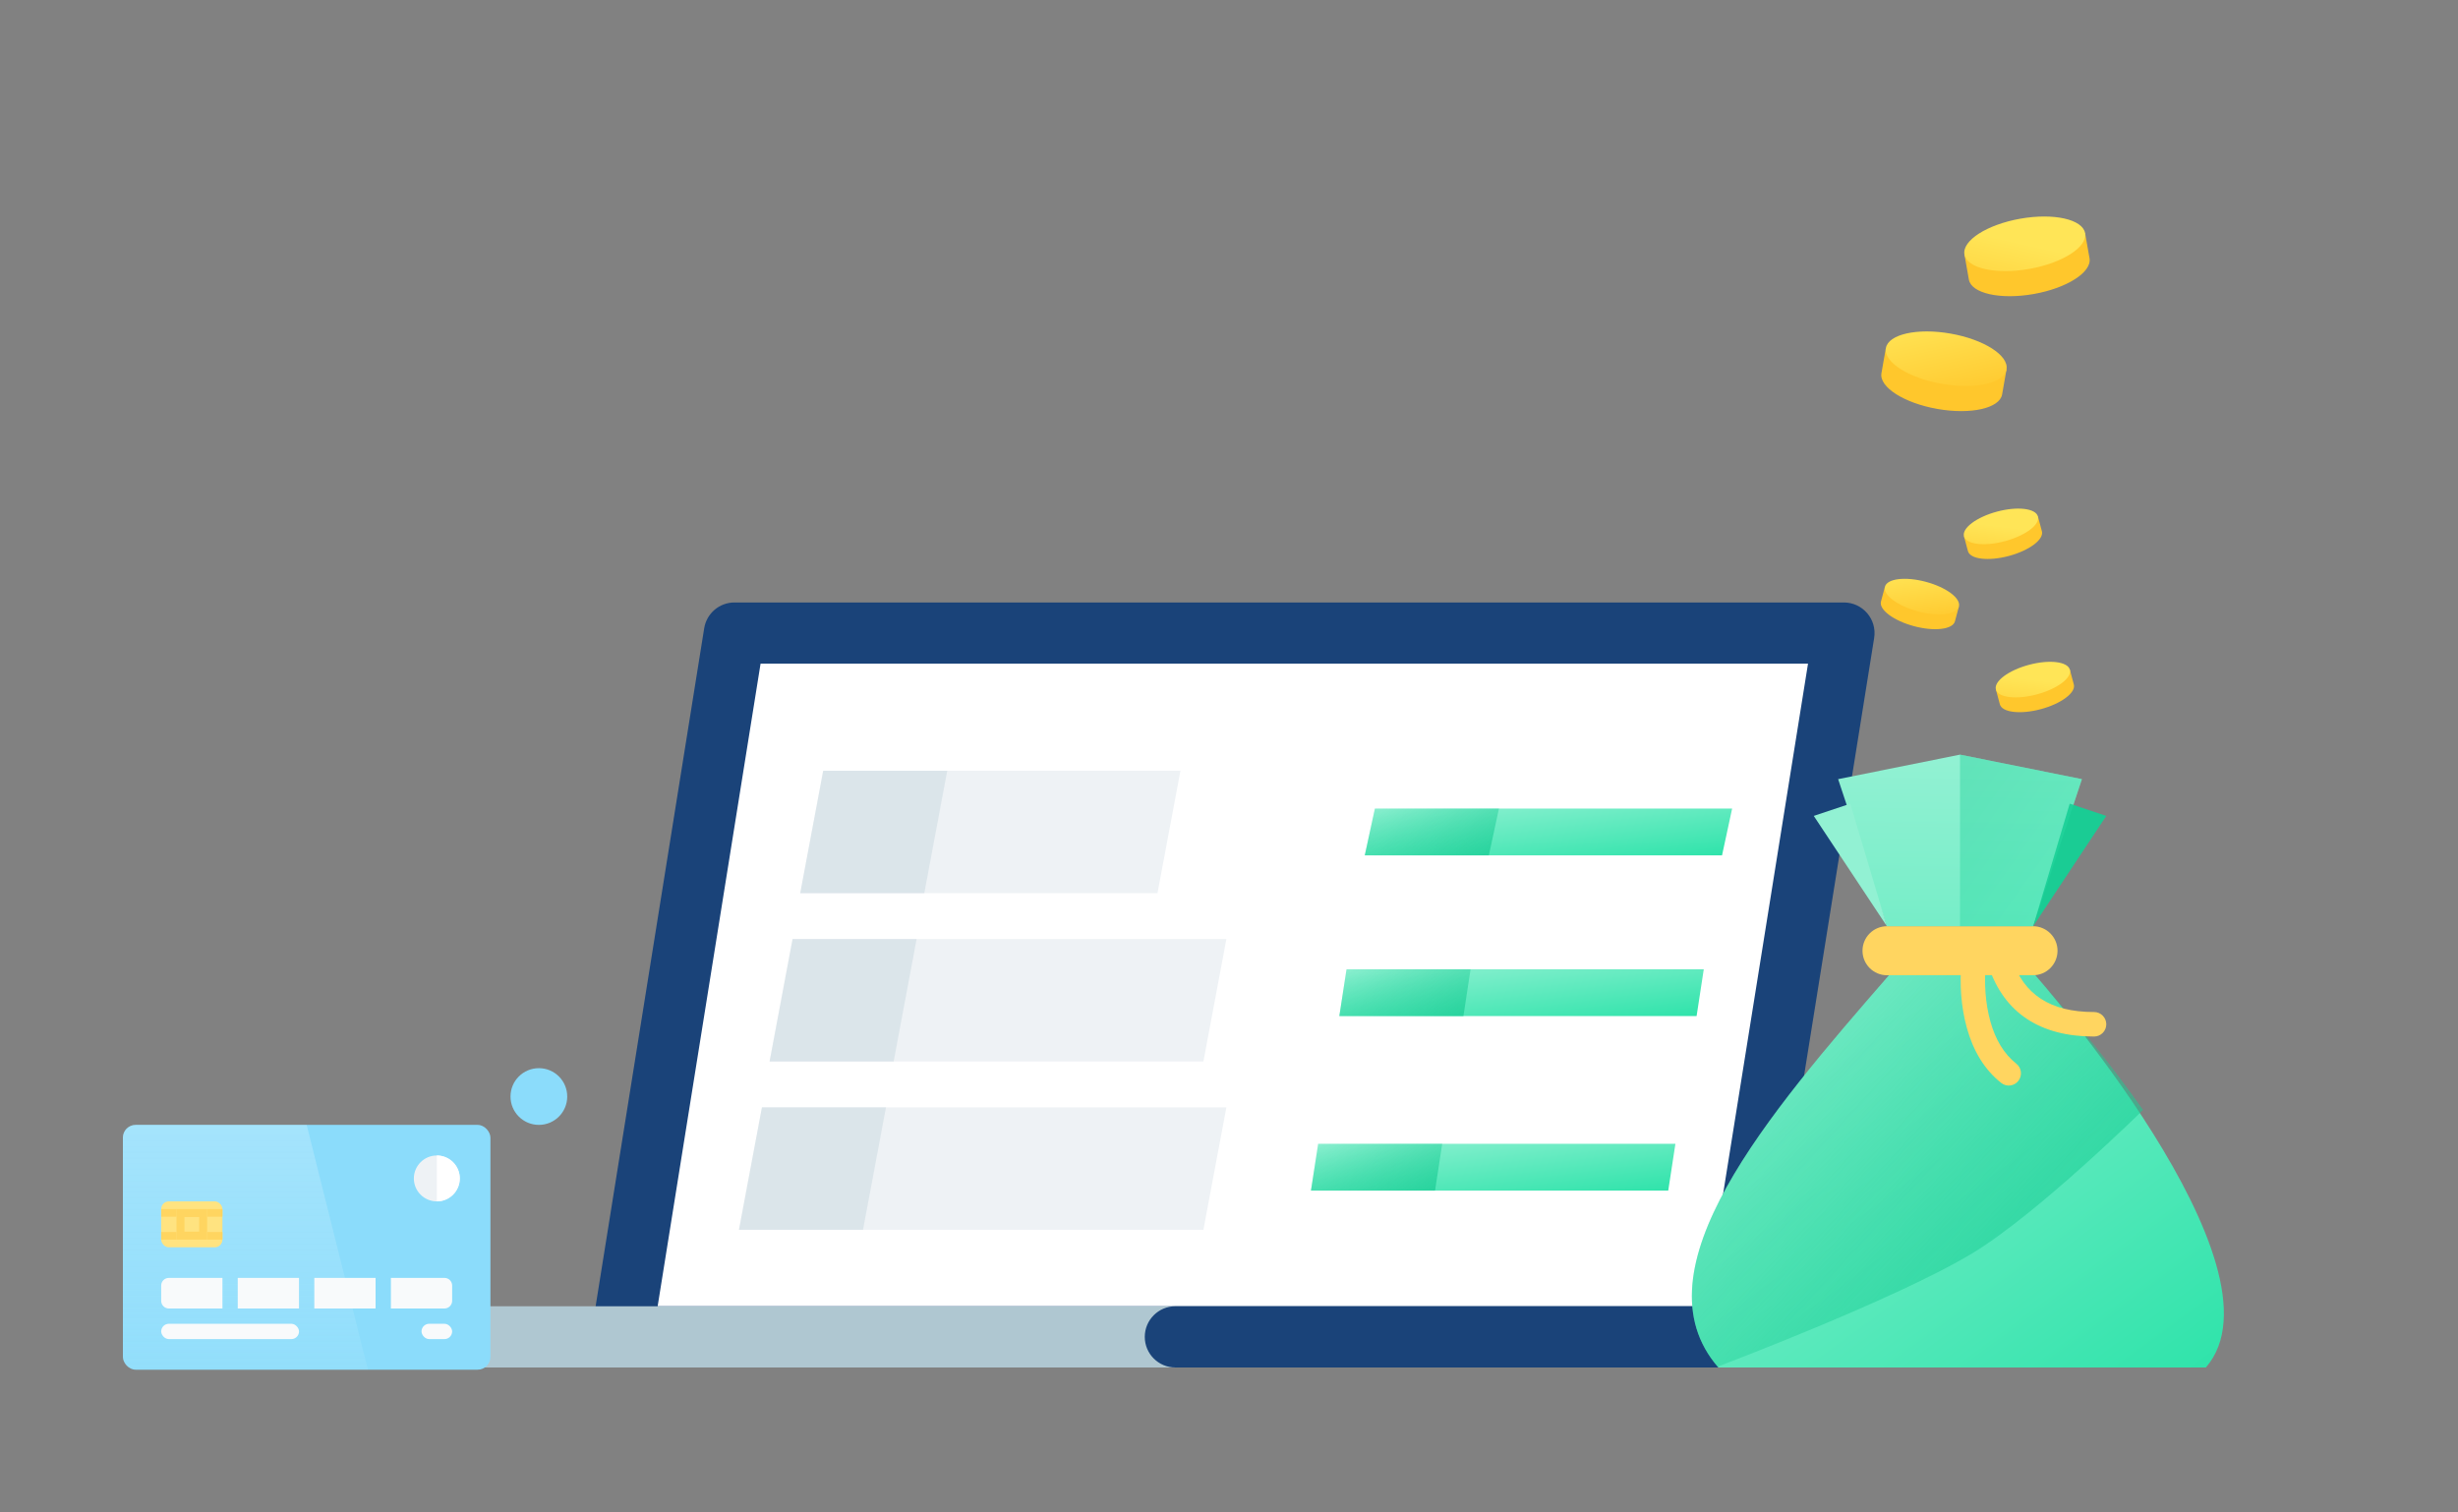 <svg width="260" height="160" viewBox="0 0 260 160" fill="none" xmlns="http://www.w3.org/2000/svg">
<rect x="0" y="0" width="260" height="160" fill="#808080" stroke="none"/>
<rect width="260" height="160" fill="#D8D8D8" fill-opacity="0.01"/>
<mask id="mask0" mask-type="alpha" maskUnits="userSpaceOnUse" x="0" y="0" width="260" height="160">
<rect width="260" height="160" fill="white"/>
</mask>
<g mask="url(#mask0)">
<path d="M74.487 66.464C74.739 64.892 76.096 63.735 77.688 63.735H195.042C197.037 63.735 198.559 65.52 198.243 67.49L185.885 144.663H61.966L74.487 66.464Z" fill="#1A4379"/>
<path d="M80.45 70.21L69.564 138.188H180.36L191.246 70.21L80.45 70.21Z" fill="white"/>
<path d="M31.998 141.426C31.998 139.638 33.447 138.188 35.235 138.188H182.648C184.436 138.188 185.885 139.638 185.885 141.426V141.426C185.885 143.213 184.436 144.663 182.648 144.663H35.235C33.447 144.663 31.998 143.213 31.998 141.426V141.426Z" fill="#AFC7D1"/>
<rect x="13" y="119" width="38.877" height="25.897" rx="1.351" fill="#8BDCFB"/>
<path opacity="0.28" fill-rule="evenodd" clip-rule="evenodd" d="M13 120.351C13 119.605 13.605 119 14.351 119H32.438L38.918 144.897H14.351C13.605 144.897 13 144.292 13 143.546V120.351Z" fill="url(#paint0_linear)"/>
<ellipse cx="46.207" cy="124.665" rx="2.43" ry="2.428" fill="#EEF2F5"/>
<path d="M46.207 122.237C47.549 122.237 48.637 123.324 48.637 124.665C48.637 126.006 47.549 127.093 46.207 127.093V122.237Z" fill="white"/>
<path d="M17.05 135.996C17.05 135.548 17.412 135.186 17.86 135.186H23.529V138.423H17.86C17.412 138.423 17.05 138.06 17.05 137.612V135.996Z" fill="#F8FAFB"/>
<rect x="17.05" y="140.041" width="14.579" height="1.619" rx="0.809" fill="#F8FAFB"/>
<rect x="25.149" y="135.186" width="6.479" height="3.237" fill="#F8FAFB"/>
<rect x="33.248" y="135.186" width="6.479" height="3.237" fill="#F8FAFB"/>
<path d="M41.348 135.186H47.017C47.464 135.186 47.827 135.548 47.827 135.996V137.612C47.827 138.06 47.464 138.423 47.017 138.423H41.348V135.186Z" fill="#F8FAFB"/>
<rect x="44.587" y="140.041" width="3.24" height="1.619" rx="0.809" fill="#F8FAFB"/>
<rect x="17.05" y="127.093" width="6.479" height="4.856" rx="0.81" fill="#FFE380"/>
<rect x="21.909" y="127.902" width="1.62" height="0.809" fill="#FFD560"/>
<rect x="21.909" y="130.33" width="1.62" height="0.809" fill="#FFD560"/>
<rect x="17.05" y="127.902" width="1.62" height="0.809" fill="#FFD560"/>
<rect x="19.091" y="128.324" width="2.396" height="2.393" stroke="#FFD560" stroke-width="0.844"/>
<rect x="17.05" y="130.33" width="1.62" height="0.809" fill="#FFD560"/>
<path d="M121.091 141.426C121.091 139.638 122.54 138.188 124.328 138.188H186.877L186.307 141.912C186.064 143.494 184.703 144.663 183.103 144.663H124.328C122.54 144.663 121.091 143.213 121.091 141.426V141.426Z" fill="#1A4379"/>
<path d="M87.074 81.539H124.864L122.434 94.487H84.644L87.074 81.539Z" fill="#EEF2F5"/>
<path d="M83.834 99.343L129.723 99.343L127.293 112.292H81.404L83.834 99.343Z" fill="#EEF2F5"/>
<path d="M80.594 117.147L129.723 117.147L127.293 130.095H78.164L80.594 117.147Z" fill="#EEF2F5"/>
<path d="M87.074 81.539H100.198L97.768 94.487H84.644L87.074 81.539Z" fill="#AFC7D1" fill-opacity="0.3"/>
<path d="M145.43 85.539H183.22L182.152 90.487H144.362L145.43 85.539Z" fill="url(#paint1_linear)"/>
<path d="M145.43 85.539H158.554L157.486 90.487H144.362L145.43 85.539Z" fill="url(#paint2_linear)"/>
<path d="M142.43 102.539H180.22L179.461 107.487H141.671L142.43 102.539Z" fill="url(#paint3_linear)"/>
<path d="M142.43 102.539H155.554L154.795 107.487H141.671L142.43 102.539Z" fill="url(#paint4_linear)"/>
<path d="M139.43 121H177.22L176.461 125.948H138.671L139.43 121Z" fill="url(#paint5_linear)"/>
<path d="M139.43 121H152.554L151.795 125.948H138.671L139.43 121Z" fill="url(#paint6_linear)"/>
<path d="M83.834 99.343H96.958L94.528 112.292H81.404L83.834 99.343Z" fill="#AFC7D1" fill-opacity="0.3"/>
<path d="M80.594 117.147H93.718L91.288 130.095H78.164L80.594 117.147Z" fill="#AFC7D1" fill-opacity="0.3"/>
<path d="M199.812 103.17C208.836 103.17 215.283 103.17 215.283 103.17C215.283 103.17 242.551 134.066 233.332 144.662C224.794 144.662 194.654 144.662 181.762 144.662C172.822 134.387 187.03 117.862 199.812 103.17Z" fill="url(#paint7_linear)"/>
<path d="M208.614 132.591C200.534 137.467 181.686 144.574 181.686 144.574C172.904 134.293 187.066 117.82 199.812 103.17H215.283C219.852 108.348 223.653 113.097 226.686 117.42C226.686 117.42 215.534 128.415 208.614 132.591Z" fill="url(#paint8_linear)"/>
<path d="M197.01 100.577C197.01 99.145 198.172 97.984 199.604 97.984H215.045C216.478 97.984 217.639 99.145 217.639 100.577V100.577C217.639 102.009 216.478 103.17 215.045 103.17H199.604C198.172 103.17 197.01 102.009 197.01 100.577V100.577Z" fill="#FFD560"/>
<path d="M194.432 82.424L207.325 79.831L220.217 82.424L215.06 97.984H199.589L194.432 82.424Z" fill="url(#paint9_linear)"/>
<path d="M195.721 85.018L191.854 86.314L199.589 97.984L195.721 85.018Z" fill="#92F1D3"/>
<path d="M218.928 85.018L222.796 86.314L215.06 97.984L218.928 85.018Z" fill="#1ACC94"/>
<path opacity="0.4" d="M207.324 79.831L220.217 82.424L215.06 97.984H207.324V79.831Z" fill="url(#paint10_linear)"/>
<path d="M207.534 101.231C207.634 100.522 208.286 100.028 208.991 100.128C209.696 100.228 210.187 100.884 210.087 101.593C210.075 101.678 210.055 101.859 210.034 102.121C209.884 103.992 209.991 106.105 210.539 108.067C211.071 109.97 211.967 111.488 213.278 112.524C213.838 112.966 213.935 113.781 213.495 114.344C213.056 114.907 212.245 115.005 211.685 114.563C209.901 113.153 208.726 111.163 208.057 108.769C207.413 106.464 207.292 104.063 207.464 101.912C207.489 101.597 207.515 101.366 207.534 101.231Z" fill="#FFD560"/>
<path d="M210.371 102.291C210.143 101.612 210.505 100.877 211.179 100.647C211.854 100.418 212.585 100.782 212.813 101.46C214.081 105.23 216.88 107.06 221.506 107.06C222.218 107.06 222.796 107.641 222.796 108.357C222.796 109.073 222.218 109.653 221.506 109.653C215.819 109.653 212.008 107.163 210.371 102.291Z" fill="#FFD560"/>
<circle cx="57" cy="116" r="3" fill="#8BDCFB"/>
<path d="M211.776 41.73C211.517 43.197 208.45 43.883 204.926 43.261C201.402 42.64 198.755 40.947 199.014 39.479L199.482 36.823L212.244 39.073L211.776 41.73Z" fill="#FFC72C"/>
<ellipse cx="205.863" cy="37.948" rx="6.479" ry="2.698" transform="rotate(10 205.863 37.948)" fill="url(#paint11_linear)"/>
<path d="M208.262 29.574C208.52 31.041 211.587 31.727 215.111 31.105C218.635 30.484 221.282 28.791 221.024 27.324L220.555 24.667L207.793 26.917L208.262 29.574Z" fill="#FFC72C"/>
<ellipse rx="6.479" ry="2.698" transform="matrix(-0.985 0.174 0.174 0.985 214.174 25.792)" fill="url(#paint12_linear)"/>
<path d="M206.788 65.727C206.556 66.591 204.618 66.821 202.457 66.242C200.297 65.663 198.733 64.494 198.964 63.631L199.383 62.067L207.207 64.164L206.788 65.727Z" fill="#FFC72C"/>
<ellipse cx="203.295" cy="63.115" rx="4.05" ry="1.619" transform="rotate(15 203.295 63.115)" fill="url(#paint13_linear)"/>
<path d="M211.539 74.506C211.771 75.37 213.709 75.6 215.87 75.022C218.03 74.443 219.594 73.273 219.363 72.41L218.944 70.847L211.12 72.943L211.539 74.506Z" fill="#FFC72C"/>
<ellipse rx="4.05" ry="1.619" transform="matrix(-0.966 0.259 0.259 0.966 215.032 71.895)" fill="url(#paint14_linear)"/>
<path d="M208.162 58.298C208.394 59.162 210.333 59.392 212.493 58.814C214.653 58.235 216.217 57.066 215.986 56.202L215.567 54.639L207.744 56.735L208.162 58.298Z" fill="#FFC72C"/>
<ellipse rx="4.05" ry="1.619" transform="matrix(-0.966 0.259 0.259 0.966 211.655 55.687)" fill="url(#paint15_linear)"/>
</g>
<defs>
<linearGradient id="paint0_linear" x1="13" y1="119" x2="13" y2="144.897" gradientUnits="userSpaceOnUse">
<stop stop-color="#E6F7FF"/>
<stop offset="1" stop-color="#CEF2FD" stop-opacity="0.4"/>
</linearGradient>
<linearGradient id="paint1_linear" x1="124.933" y1="88.013" x2="126.173" y2="97.752" gradientUnits="userSpaceOnUse">
<stop stop-color="#92F1D3"/>
<stop offset="1" stop-color="#2EE3AA"/>
</linearGradient>
<linearGradient id="paint2_linear" x1="173.182" y1="87.772" x2="167.729" y2="75.174" gradientUnits="userSpaceOnUse">
<stop stop-color="#1ACC94"/>
<stop offset="1" stop-color="#1ACC94" stop-opacity="0.01"/>
</linearGradient>
<linearGradient id="paint3_linear" x1="122.396" y1="105.013" x2="123.646" y2="114.75" gradientUnits="userSpaceOnUse">
<stop stop-color="#92F1D3"/>
<stop offset="1" stop-color="#2EE3AA"/>
</linearGradient>
<linearGradient id="paint4_linear" x1="169.863" y1="104.772" x2="164.328" y2="92.263" gradientUnits="userSpaceOnUse">
<stop stop-color="#1ACC94"/>
<stop offset="1" stop-color="#1ACC94" stop-opacity="0.01"/>
</linearGradient>
<linearGradient id="paint5_linear" x1="119.396" y1="123.474" x2="120.646" y2="133.211" gradientUnits="userSpaceOnUse">
<stop stop-color="#92F1D3"/>
<stop offset="1" stop-color="#2EE3AA"/>
</linearGradient>
<linearGradient id="paint6_linear" x1="166.863" y1="123.233" x2="161.328" y2="110.723" gradientUnits="userSpaceOnUse">
<stop stop-color="#1ACC94"/>
<stop offset="1" stop-color="#1ACC94" stop-opacity="0.01"/>
</linearGradient>
<linearGradient id="paint7_linear" x1="150.611" y1="123.916" x2="190.158" y2="177.96" gradientUnits="userSpaceOnUse">
<stop stop-color="#92F1D3"/>
<stop offset="1" stop-color="#2EE3AA"/>
</linearGradient>
<linearGradient id="paint8_linear" x1="275.874" y1="121.855" x2="213.466" y2="63.904" gradientUnits="userSpaceOnUse">
<stop stop-color="#1ACC94"/>
<stop offset="1" stop-color="#1ACC94" stop-opacity="0.01"/>
</linearGradient>
<linearGradient id="paint9_linear" x1="148.269" y1="78.965" x2="147.049" y2="143.985" gradientUnits="userSpaceOnUse">
<stop stop-color="#92F1D3"/>
<stop offset="1" stop-color="#2EE3AA"/>
</linearGradient>
<linearGradient id="paint10_linear" x1="200.878" y1="88.907" x2="218.018" y2="101.08" gradientUnits="userSpaceOnUse">
<stop stop-color="#1ACC94"/>
<stop offset="1" stop-color="#2EE3AA"/>
</linearGradient>
<linearGradient id="paint11_linear" x1="192.904" y1="37.948" x2="196.733" y2="47.144" gradientUnits="userSpaceOnUse">
<stop stop-color="#FFE557"/>
<stop offset="1" stop-color="#FFC72C"/>
</linearGradient>
<linearGradient id="paint12_linear" x1="-6.479" y1="2.698" x2="-2.651" y2="11.894" gradientUnits="userSpaceOnUse">
<stop stop-color="#FFE557"/>
<stop offset="1" stop-color="#FFC72C"/>
</linearGradient>
<linearGradient id="paint13_linear" x1="195.196" y1="63.115" x2="197.427" y2="68.698" gradientUnits="userSpaceOnUse">
<stop stop-color="#FFE557"/>
<stop offset="1" stop-color="#FFC72C"/>
</linearGradient>
<linearGradient id="paint14_linear" x1="-4.05" y1="1.619" x2="-1.819" y2="7.201" gradientUnits="userSpaceOnUse">
<stop stop-color="#FFE557"/>
<stop offset="1" stop-color="#FFC72C"/>
</linearGradient>
<linearGradient id="paint15_linear" x1="-4.05" y1="1.619" x2="-1.819" y2="7.201" gradientUnits="userSpaceOnUse">
<stop stop-color="#FFE557"/>
<stop offset="1" stop-color="#FFC72C"/>
</linearGradient>
</defs>
</svg>
